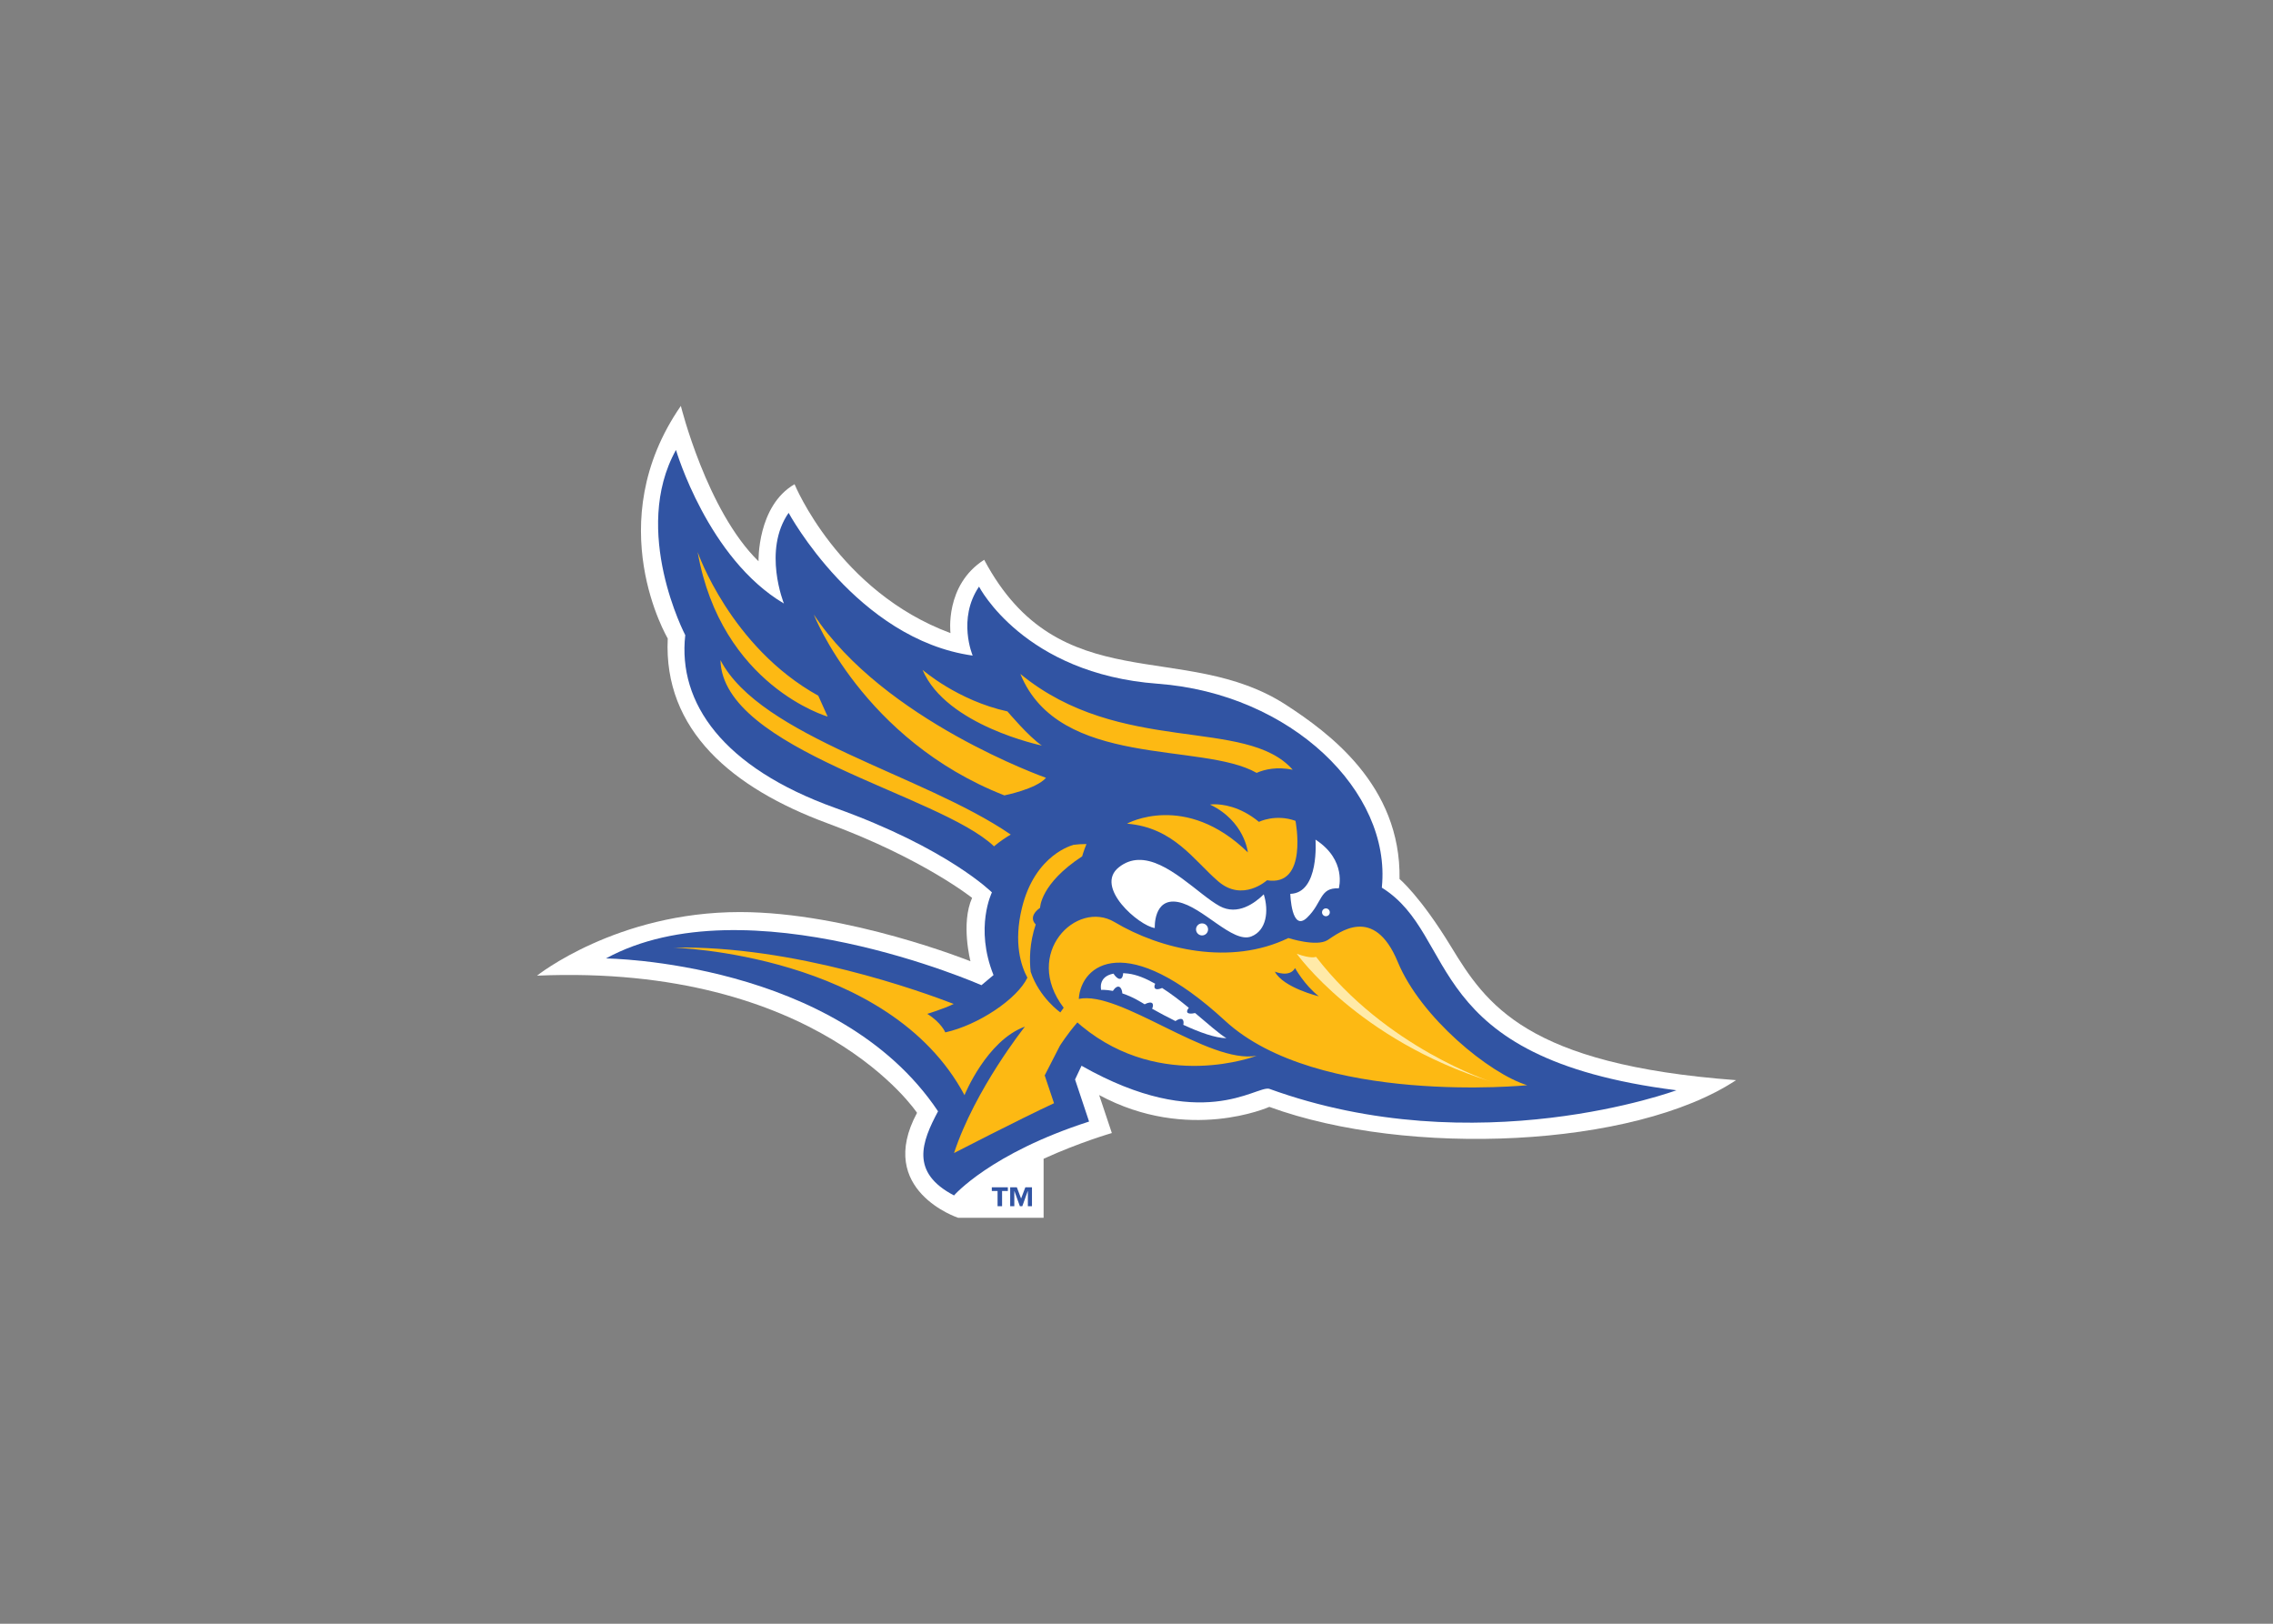 <svg clip-rule="evenodd" fill-rule="evenodd" stroke-linejoin="round" stroke-miterlimit="1.414" viewBox="0 0 560 400" xmlns="http://www.w3.org/2000/svg"><rect x="0" y="0" width="560" height="400" fill="#808080" stroke="none"/><g fill-rule="nonzero" transform="matrix(1.489 0 0 -1.489 -262.508 387.371)"><path d="m416.407 103.509c-5.11 8.391-8.54 11.219-8.54 11.219.253 15.546-11.809 24.264-18.734 28.778-16.855 10.981-37.544.634-49.992 24.035-6.565-4.176-5.578-12.125-5.578-12.125-18.54 6.874-25.797 24.628-25.797 24.628-6.21-3.596-5.961-12.75-5.961-12.75-8.563 8.34-12.854 25.705-12.854 25.705-13.457-19.444-2.167-38.473-2.167-38.473-.742-15.16 10.666-24.763 26.449-30.586 15.774-5.821 23.909-12.335 23.909-12.335-1.895-4.237-.27-10.482-.27-10.482s-20.299 8.137-38.149 8.137c-20.417 0-33.572-10.521-33.572-10.521 46.563 1.997 62.881-22.694 62.881-22.694-6.917-12.839 6.803-17.366 6.803-17.366h14.138v9.764c5.979 2.732 11.291 4.258 11.291 4.258l-2.096 6.281c14.765-7.959 28.155-1.952 28.155-1.952 22.913-8.375 60.297-6.777 77.226 4.421-34.702 2.589-41.341 12.533-47.142 22.058" fill="#fff"/><g transform="matrix(.8 0 0 -.8 264.417 193.858)"><path d="m29.661 10.18c-9.33 16.77 1.918 38.295 1.918 38.295-1.567 14.002 7.773 27.403 31.043 35.745 23.278 8.336 32.384 17.459 32.384 17.459s-3.611 7.26.328 17.1l-2.492 2.09s-48.648-21.407-77.667-5.53c0 0 47.839.44 68.688 31.61-3.394 6.35-5.798 12.659 3.305 17.399 0 0 7.519-8.71 27.932-15.279l-2.9-8.7 1.34-2.84c24.82 14.07 36.04 4.12 38.8 4.76 42.959 15.599 84.239.31 84.239.31-53.07-6.7-44.81-31.88-60.929-41.9.01-.05.01-.09.01-.14 1.949-19.672-18.68-39.972-46.37-42.033-27.69-2.054-36.95-20.083-36.95-20.083-4.533 6.688-1.315 14.263-1.315 14.263-23.915-3.344-38.067-29.517-38.067-29.517-5.417 7.763-.973 18.747-.973 18.747-15.741-9.296-22.324-31.756-22.324-31.756zm65.321 152.488v.76h1.192v3.15h.933v-3.15h1.194v-.76zm3.801 0v3.91h.852v-3.15h.015l1.14 3.15h.5l1.13-3.15h.02v3.15h.85v-3.91h-1.37l-.88 2.32-.88-2.32z" fill="#3154a3"/><path d="m161.93 90.767s.85 11.052-5.21 11.212c0 0 .22 8.01 3.46 4.93 3.24-3.1 2.54-6.26 6.57-6.07 0 0 1.71-5.842-4.82-10.072zm-36.66 4.195c-1.38.048-2.72.501-4 1.514-5.19 4.103 4.19 12.133 7.42 12.573 0 0-.33-6.32 4.79-5.38 5.13.95 11.31 8.6 15.15 7.13 3.19-1.23 3.68-5.3 2.6-8.72-1.8 1.78-5.39 4.47-9.13 2.43-4.33-2.36-10.88-9.754-16.83-9.547zm38.81 10.027c-.44 0-.8.36-.8.82 0 .43.36.8.8.8.45 0 .81-.37.81-.8 0-.46-.36-.82-.81-.82zm-25.62 3.1c-.68 0-1.24.55-1.24 1.24s.56 1.25 1.24 1.25c.7 0 1.25-.56 1.25-1.25s-.55-1.24-1.25-1.24zm-16.31 10.29c-.12 1.74-1.19 1.38-2 .1-3.28.62-2.55 3.37-2.55 3.37s.91-.09 2.42.2c1.02-1.53 1.86-.87 1.96.52 1.16.38 2.48.97 3.91 1.83.22.14.46.28.7.42 1.57-.81 2.02-.15 1.55.92 1.45.81 3.11 1.71 4.82 2.55 1.34-.92 1.87-.31 1.63.78 3.3 1.53 6.62 2.74 8.91 2.76-1.52-.91-3.81-2.97-6.47-5.2-1.74.39-2-.24-1.3-1.08-1.75-1.44-3.63-2.89-5.52-4.1-1.45.62-1.86.05-1.44-.88-1.93-1.1-3.84-1.89-5.61-2.1-.37-.05-.69-.08-1.01-.09z" fill="#fff"/><path d="m34.144 31.301c4.904 27.701 26.89 34.022 26.89 34.022l-1.945-4.322c-18.156-10.067-24.945-29.7-24.945-29.7zm24.013 12.902s10.175 25.959 39.421 37.413c0 0 6.582-1.297 8.612-3.631 0 0-33.579-11.852-48.033-33.782zm-19.299 9.442c.47 18.672 45.243 27.703 56.581 38.508 1.306-1.095 2.517-1.887 3.459-2.431-18.04-12.402-51.718-20.125-60.04-36.077zm41.798 2.008c4.879 11.561 24.684 15.66 24.684 15.66-2.66-1.754-7.127-7.062-7.127-7.062-10.313-2.25-17.557-8.598-17.557-8.598zm20.234.85c8.02 19.674 37.61 14.006 48.86 20.461 1.68-.738 4.19-1.312 7.46-.653-9.64-10.981-35.68-2.828-56.32-19.808zm40.07 26.955c-.53.006-.84.057-.84.057 7.19 3.449 7.82 9.888 7.82 9.888-12.98-12.62-25-5.939-25-5.939 9.66.795 13.82 7.6 18.88 11.939 5.04 4.346 10.08-.23 10.08-.23 8.59 1.386 5.89-12.293 5.89-12.293-4.16-1.493-7.56.211-7.56.211-3.97-3.276-7.67-3.651-9.27-3.633zm-26.4 8.223c-.97-.009-1.9.054-2.79.175.04.012.05.018.05.018s-7.89 1.893-10.6 12.985c-1.778 7.28-.18 12.05 1.12 14.46-2.12 4.41-10.147 9.8-16.979 11.31 0 0-.833-2.04-3.726-3.83 0 0 3.308-1 5.467-2.05-6.538-2.53-33.139-12.17-58.017-11.65 0 0 44.618 1.2 60.249 30.51 0 0 4.567-11.29 12.496-14.17 0 0-10.321 12.95-14.66 26.139 0 0 13.5-6.959 20.68-10.299 0 0-1.21-3.6-1.93-5.75l3.13-6.11s1.43-2.3 3.63-4.85c.29.26.6.52.91.79 16.65 13.69 36.15 6.11 36.15 6.11-9.89 1.79-28.24-13.57-36.77-11.76.47-7.24 9.92-14.21 30.25 4.51 19.12 17.63 62.499 13.34 62.499 13.34-7.71-2.34-22.02-13.98-26.78-25.51-4.929-11.92-12.219-5.97-14.499-4.51-2.29 1.46-8.12-.42-8.12-.42-11.92 5.78-26.36 2.42-35.97-3.31-7.86-4.67-19.06 6.51-10.5 17.73l-.69.96s-4.35-3.03-6.14-8.4c-.27-2.38-.27-5.9 1.05-9.8 0 0-1.8-1.49.9-3.44 0 0 .01-4.947 8.7-10.635 0 0 .26-.993.89-2.543zm43.14 25.648s1.95 3.52 4.92 5.84c0 0-7.33-1.76-9.1-5.1 0 0 3.07 1.3 4.18-.74z" fill="#fdb913"/></g><path d="m394.057 101.849s-.818-.371-3.192.514c0 0 10.101-14.234 32.08-21.136 0 0-17.299 5.563-28.887 20.622" fill="#ffeaa8"/></g></svg>